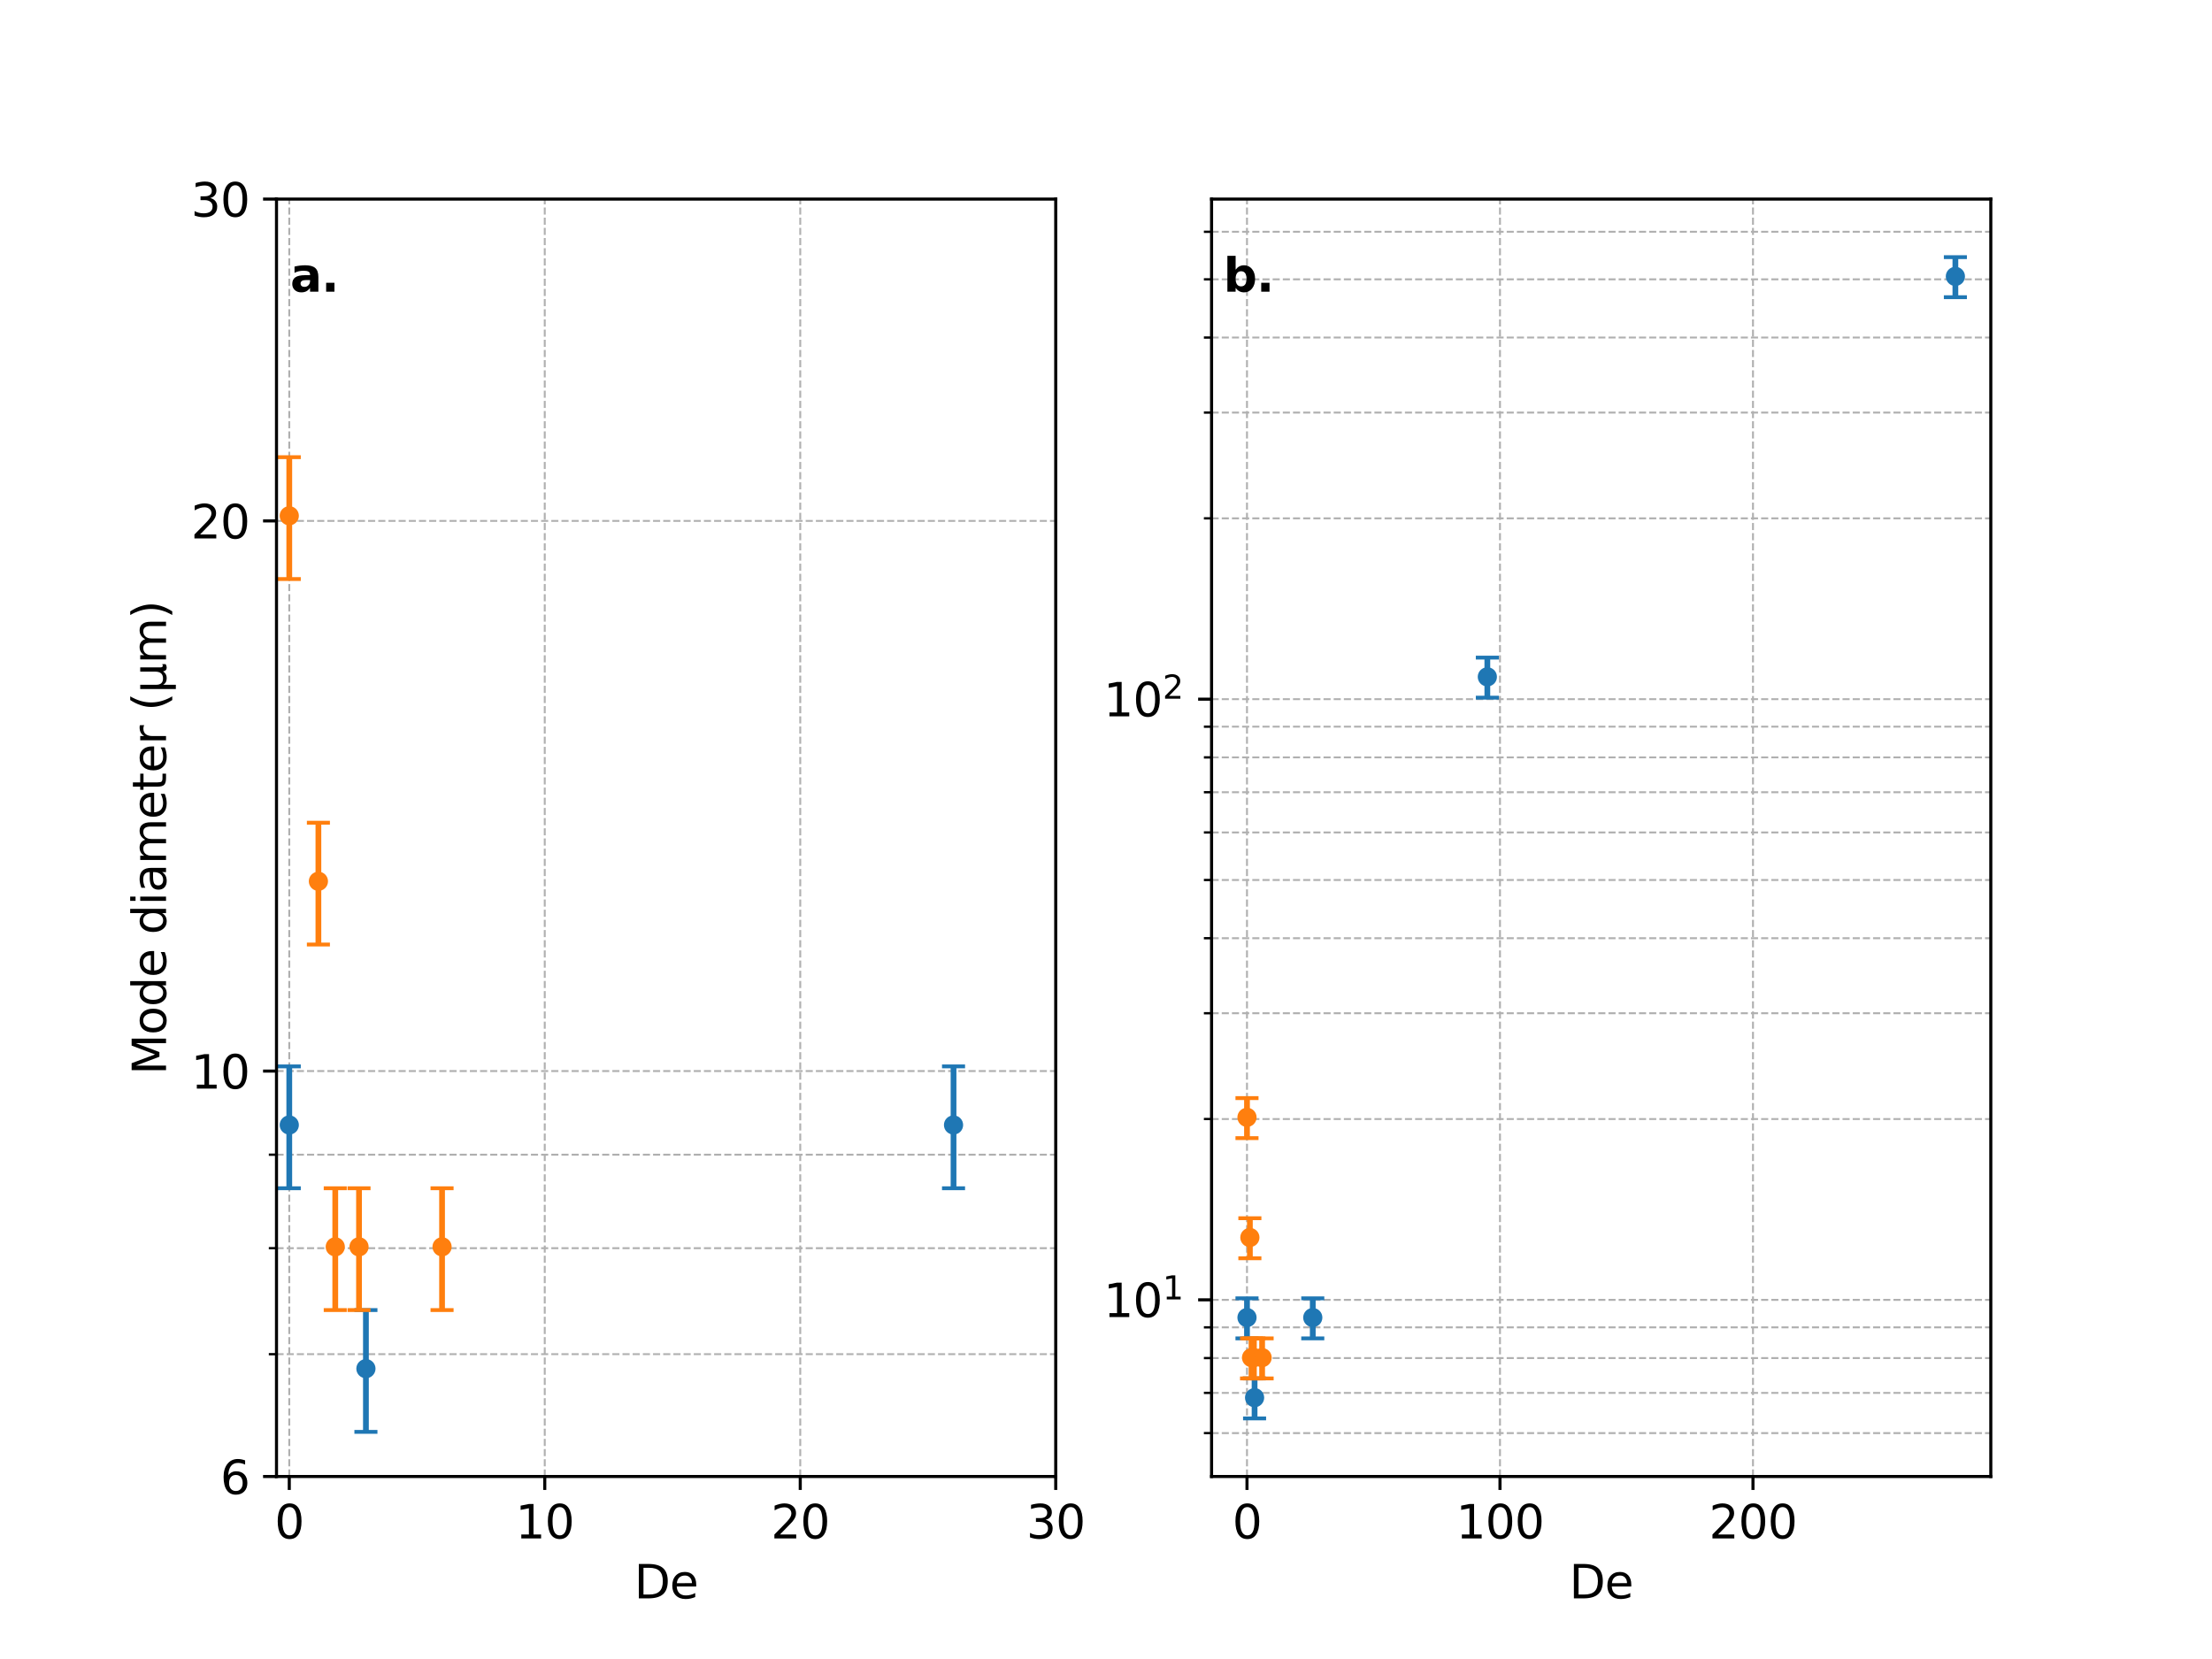 <?xml version="1.0" encoding="utf-8" standalone="no"?>
<!DOCTYPE svg PUBLIC "-//W3C//DTD SVG 1.1//EN"
  "http://www.w3.org/Graphics/SVG/1.1/DTD/svg11.dtd">
<svg xmlns:xlink="http://www.w3.org/1999/xlink" width="576pt" height="432pt" viewBox="0 0 576 432" xmlns="http://www.w3.org/2000/svg" version="1.1">
 <defs>
  <style type="text/css">*{stroke-linejoin: round; stroke-linecap: butt}</style>
 </defs>
 <g id="figure_1">
  <g id="patch_1">
   <path d="M 0 432 
L 576 432 
L 576 0 
L 0 0 
z
" style="fill: #ffffff"/>
  </g>
  <g id="axes_1">
   <g id="patch_2">
    <path d="M 72 384.48 
L 274.909 384.48 
L 274.909 51.84 
L 72 51.84 
z
" style="fill: #ffffff"/>
   </g>
   <g id="matplotlib.axis_1">
    <g id="xtick_1">
     <g id="line2d_1">
      <path d="M 75.326 384.48 
L 75.326 51.84 
" clip-path="url(#p248f2dc3cc)" style="fill: none; stroke-dasharray: 1.85,0.8; stroke-dashoffset: 0; stroke: #b0b0b0; stroke-width: 0.5"/>
     </g>
     <g id="line2d_2">
      <defs>
       <path id="m78e8b7f0aa" d="M 0 0 
L 0 3.5 
" style="stroke: #000000; stroke-width: 0.8"/>
      </defs>
      <g>
       <use xlink:href="#m78e8b7f0aa" x="75.326" y="384.48" style="stroke: #000000; stroke-width: 0.8"/>
      </g>
     </g>
     <g id="text_1">
      <!-- 0 -->
      <g transform="translate(71.509 400.598) scale(0.12 -0.12)">
       <defs>
        <path id="DejaVuSans-30" d="M 2034 4250 
Q 1547 4250 1301 3770 
Q 1056 3291 1056 2328 
Q 1056 1369 1301 889 
Q 1547 409 2034 409 
Q 2525 409 2770 889 
Q 3016 1369 3016 2328 
Q 3016 3291 2770 3770 
Q 2525 4250 2034 4250 
z
M 2034 4750 
Q 2819 4750 3233 4129 
Q 3647 3509 3647 2328 
Q 3647 1150 3233 529 
Q 2819 -91 2034 -91 
Q 1250 -91 836 529 
Q 422 1150 422 2328 
Q 422 3509 836 4129 
Q 1250 4750 2034 4750 
z
" transform="scale(0.016)"/>
       </defs>
       <use xlink:href="#DejaVuSans-30"/>
      </g>
     </g>
    </g>
    <g id="xtick_2">
     <g id="line2d_3">
      <path d="M 141.854 384.48 
L 141.854 51.84 
" clip-path="url(#p248f2dc3cc)" style="fill: none; stroke-dasharray: 1.85,0.8; stroke-dashoffset: 0; stroke: #b0b0b0; stroke-width: 0.5"/>
     </g>
     <g id="line2d_4">
      <g>
       <use xlink:href="#m78e8b7f0aa" x="141.854" y="384.48" style="stroke: #000000; stroke-width: 0.8"/>
      </g>
     </g>
     <g id="text_2">
      <!-- 10 -->
      <g transform="translate(134.219 400.598) scale(0.12 -0.12)">
       <defs>
        <path id="DejaVuSans-31" d="M 794 531 
L 1825 531 
L 1825 4091 
L 703 3866 
L 703 4441 
L 1819 4666 
L 2450 4666 
L 2450 531 
L 3481 531 
L 3481 0 
L 794 0 
L 794 531 
z
" transform="scale(0.016)"/>
       </defs>
       <use xlink:href="#DejaVuSans-31"/>
       <use xlink:href="#DejaVuSans-30" transform="translate(63.623 0)"/>
      </g>
     </g>
    </g>
    <g id="xtick_3">
     <g id="line2d_5">
      <path d="M 208.382 384.48 
L 208.382 51.84 
" clip-path="url(#p248f2dc3cc)" style="fill: none; stroke-dasharray: 1.85,0.8; stroke-dashoffset: 0; stroke: #b0b0b0; stroke-width: 0.5"/>
     </g>
     <g id="line2d_6">
      <g>
       <use xlink:href="#m78e8b7f0aa" x="208.382" y="384.48" style="stroke: #000000; stroke-width: 0.8"/>
      </g>
     </g>
     <g id="text_3">
      <!-- 20 -->
      <g transform="translate(200.747 400.598) scale(0.12 -0.12)">
       <defs>
        <path id="DejaVuSans-32" d="M 1228 531 
L 3431 531 
L 3431 0 
L 469 0 
L 469 531 
Q 828 903 1448 1529 
Q 2069 2156 2228 2338 
Q 2531 2678 2651 2914 
Q 2772 3150 2772 3378 
Q 2772 3750 2511 3984 
Q 2250 4219 1831 4219 
Q 1534 4219 1204 4116 
Q 875 4013 500 3803 
L 500 4441 
Q 881 4594 1212 4672 
Q 1544 4750 1819 4750 
Q 2544 4750 2975 4387 
Q 3406 4025 3406 3419 
Q 3406 3131 3298 2873 
Q 3191 2616 2906 2266 
Q 2828 2175 2409 1742 
Q 1991 1309 1228 531 
z
" transform="scale(0.016)"/>
       </defs>
       <use xlink:href="#DejaVuSans-32"/>
       <use xlink:href="#DejaVuSans-30" transform="translate(63.623 0)"/>
      </g>
     </g>
    </g>
    <g id="xtick_4">
     <g id="line2d_7">
      <path d="M 274.909 384.48 
L 274.909 51.84 
" clip-path="url(#p248f2dc3cc)" style="fill: none; stroke-dasharray: 1.85,0.8; stroke-dashoffset: 0; stroke: #b0b0b0; stroke-width: 0.5"/>
     </g>
     <g id="line2d_8">
      <g>
       <use xlink:href="#m78e8b7f0aa" x="274.909" y="384.48" style="stroke: #000000; stroke-width: 0.8"/>
      </g>
     </g>
     <g id="text_4">
      <!-- 30 -->
      <g transform="translate(267.274 400.598) scale(0.12 -0.12)">
       <defs>
        <path id="DejaVuSans-33" d="M 2597 2516 
Q 3050 2419 3304 2112 
Q 3559 1806 3559 1356 
Q 3559 666 3084 287 
Q 2609 -91 1734 -91 
Q 1441 -91 1130 -33 
Q 819 25 488 141 
L 488 750 
Q 750 597 1062 519 
Q 1375 441 1716 441 
Q 2309 441 2620 675 
Q 2931 909 2931 1356 
Q 2931 1769 2642 2001 
Q 2353 2234 1838 2234 
L 1294 2234 
L 1294 2753 
L 1863 2753 
Q 2328 2753 2575 2939 
Q 2822 3125 2822 3475 
Q 2822 3834 2567 4026 
Q 2313 4219 1838 4219 
Q 1578 4219 1281 4162 
Q 984 4106 628 3988 
L 628 4550 
Q 988 4650 1302 4700 
Q 1616 4750 1894 4750 
Q 2613 4750 3031 4423 
Q 3450 4097 3450 3541 
Q 3450 3153 3228 2886 
Q 3006 2619 2597 2516 
z
" transform="scale(0.016)"/>
       </defs>
       <use xlink:href="#DejaVuSans-33"/>
       <use xlink:href="#DejaVuSans-30" transform="translate(63.623 0)"/>
      </g>
     </g>
    </g>
    <g id="text_5">
     <!-- De -->
     <g transform="translate(165.143 416.212) scale(0.12 -0.12)">
      <defs>
       <path id="DejaVuSans-44" d="M 1259 4147 
L 1259 519 
L 2022 519 
Q 2988 519 3436 956 
Q 3884 1394 3884 2338 
Q 3884 3275 3436 3711 
Q 2988 4147 2022 4147 
L 1259 4147 
z
M 628 4666 
L 1925 4666 
Q 3281 4666 3915 4102 
Q 4550 3538 4550 2338 
Q 4550 1131 3912 565 
Q 3275 0 1925 0 
L 628 0 
L 628 4666 
z
" transform="scale(0.016)"/>
       <path id="DejaVuSans-65" d="M 3597 1894 
L 3597 1613 
L 953 1613 
Q 991 1019 1311 708 
Q 1631 397 2203 397 
Q 2534 397 2845 478 
Q 3156 559 3463 722 
L 3463 178 
Q 3153 47 2828 -22 
Q 2503 -91 2169 -91 
Q 1331 -91 842 396 
Q 353 884 353 1716 
Q 353 2575 817 3079 
Q 1281 3584 2069 3584 
Q 2775 3584 3186 3129 
Q 3597 2675 3597 1894 
z
M 3022 2063 
Q 3016 2534 2758 2815 
Q 2500 3097 2075 3097 
Q 1594 3097 1305 2825 
Q 1016 2553 972 2059 
L 3022 2063 
z
" transform="scale(0.016)"/>
      </defs>
      <use xlink:href="#DejaVuSans-44"/>
      <use xlink:href="#DejaVuSans-65" transform="translate(77.002 0)"/>
     </g>
    </g>
   </g>
   <g id="matplotlib.axis_2">
    <g id="ytick_1">
     <g id="line2d_9">
      <path d="M 72 384.48 
L 274.909 384.48 
" clip-path="url(#p248f2dc3cc)" style="fill: none; stroke-dasharray: 1.85,0.8; stroke-dashoffset: 0; stroke: #b0b0b0; stroke-width: 0.5"/>
     </g>
     <g id="line2d_10">
      <defs>
       <path id="ma572a37e58" d="M 0 0 
L -3.5 0 
" style="stroke: #000000; stroke-width: 0.8"/>
      </defs>
      <g>
       <use xlink:href="#ma572a37e58" x="72" y="384.48" style="stroke: #000000; stroke-width: 0.8"/>
      </g>
     </g>
     <g id="text_6">
      <!-- 6 -->
      <g transform="translate(57.365 389.039) scale(0.12 -0.12)">
       <defs>
        <path id="DejaVuSans-36" d="M 2113 2584 
Q 1688 2584 1439 2293 
Q 1191 2003 1191 1497 
Q 1191 994 1439 701 
Q 1688 409 2113 409 
Q 2538 409 2786 701 
Q 3034 994 3034 1497 
Q 3034 2003 2786 2293 
Q 2538 2584 2113 2584 
z
M 3366 4563 
L 3366 3988 
Q 3128 4100 2886 4159 
Q 2644 4219 2406 4219 
Q 1781 4219 1451 3797 
Q 1122 3375 1075 2522 
Q 1259 2794 1537 2939 
Q 1816 3084 2150 3084 
Q 2853 3084 3261 2657 
Q 3669 2231 3669 1497 
Q 3669 778 3244 343 
Q 2819 -91 2113 -91 
Q 1303 -91 875 529 
Q 447 1150 447 2328 
Q 447 3434 972 4092 
Q 1497 4750 2381 4750 
Q 2619 4750 2861 4703 
Q 3103 4656 3366 4563 
z
" transform="scale(0.016)"/>
       </defs>
       <use xlink:href="#DejaVuSans-36"/>
      </g>
     </g>
    </g>
    <g id="ytick_2">
     <g id="line2d_11">
      <path d="M 72 278.902 
L 274.909 278.902 
" clip-path="url(#p248f2dc3cc)" style="fill: none; stroke-dasharray: 1.85,0.8; stroke-dashoffset: 0; stroke: #b0b0b0; stroke-width: 0.5"/>
     </g>
     <g id="line2d_12">
      <g>
       <use xlink:href="#ma572a37e58" x="72" y="278.902" style="stroke: #000000; stroke-width: 0.8"/>
      </g>
     </g>
     <g id="text_7">
      <!-- 10 -->
      <g transform="translate(49.73 283.461) scale(0.12 -0.12)">
       <use xlink:href="#DejaVuSans-31"/>
       <use xlink:href="#DejaVuSans-30" transform="translate(63.623 0)"/>
      </g>
     </g>
    </g>
    <g id="ytick_3">
     <g id="line2d_13">
      <path d="M 72 135.642 
L 274.909 135.642 
" clip-path="url(#p248f2dc3cc)" style="fill: none; stroke-dasharray: 1.85,0.8; stroke-dashoffset: 0; stroke: #b0b0b0; stroke-width: 0.5"/>
     </g>
     <g id="line2d_14">
      <g>
       <use xlink:href="#ma572a37e58" x="72" y="135.642" style="stroke: #000000; stroke-width: 0.8"/>
      </g>
     </g>
     <g id="text_8">
      <!-- 20 -->
      <g transform="translate(49.73 140.201) scale(0.12 -0.12)">
       <use xlink:href="#DejaVuSans-32"/>
       <use xlink:href="#DejaVuSans-30" transform="translate(63.623 0)"/>
      </g>
     </g>
    </g>
    <g id="ytick_4">
     <g id="line2d_15">
      <path d="M 72 51.84 
L 274.909 51.84 
" clip-path="url(#p248f2dc3cc)" style="fill: none; stroke-dasharray: 1.85,0.8; stroke-dashoffset: 0; stroke: #b0b0b0; stroke-width: 0.5"/>
     </g>
     <g id="line2d_16">
      <g>
       <use xlink:href="#ma572a37e58" x="72" y="51.84" style="stroke: #000000; stroke-width: 0.8"/>
      </g>
     </g>
     <g id="text_9">
      <!-- 30 -->
      <g transform="translate(49.73 56.399) scale(0.12 -0.12)">
       <use xlink:href="#DejaVuSans-33"/>
       <use xlink:href="#DejaVuSans-30" transform="translate(63.623 0)"/>
      </g>
     </g>
    </g>
    <g id="ytick_5">
     <g id="line2d_17">
      <path d="M 72 352.62 
L 274.909 352.62 
" clip-path="url(#p248f2dc3cc)" style="fill: none; stroke-dasharray: 1.85,0.8; stroke-dashoffset: 0; stroke: #b0b0b0; stroke-width: 0.5"/>
     </g>
     <g id="line2d_18">
      <defs>
       <path id="m9526a0b7e2" d="M 0 0 
L -2 0 
" style="stroke: #000000; stroke-width: 0.6"/>
      </defs>
      <g>
       <use xlink:href="#m9526a0b7e2" x="72" y="352.62" style="stroke: #000000; stroke-width: 0.6"/>
      </g>
     </g>
    </g>
    <g id="ytick_6">
     <g id="line2d_19">
      <path d="M 72 325.022 
L 274.909 325.022 
" clip-path="url(#p248f2dc3cc)" style="fill: none; stroke-dasharray: 1.85,0.8; stroke-dashoffset: 0; stroke: #b0b0b0; stroke-width: 0.5"/>
     </g>
     <g id="line2d_20">
      <g>
       <use xlink:href="#m9526a0b7e2" x="72" y="325.022" style="stroke: #000000; stroke-width: 0.6"/>
      </g>
     </g>
    </g>
    <g id="ytick_7">
     <g id="line2d_21">
      <path d="M 72 300.678 
L 274.909 300.678 
" clip-path="url(#p248f2dc3cc)" style="fill: none; stroke-dasharray: 1.85,0.8; stroke-dashoffset: 0; stroke: #b0b0b0; stroke-width: 0.5"/>
     </g>
     <g id="line2d_22">
      <g>
       <use xlink:href="#m9526a0b7e2" x="72" y="300.678" style="stroke: #000000; stroke-width: 0.6"/>
      </g>
     </g>
    </g>
    <g id="text_10">
     <!-- Mode diameter (μm) -->
     <g transform="translate(43.234 279.866) rotate(-90) scale(0.12 -0.12)">
      <defs>
       <path id="DejaVuSans-4d" d="M 628 4666 
L 1569 4666 
L 2759 1491 
L 3956 4666 
L 4897 4666 
L 4897 0 
L 4281 0 
L 4281 4097 
L 3078 897 
L 2444 897 
L 1241 4097 
L 1241 0 
L 628 0 
L 628 4666 
z
" transform="scale(0.016)"/>
       <path id="DejaVuSans-6f" d="M 1959 3097 
Q 1497 3097 1228 2736 
Q 959 2375 959 1747 
Q 959 1119 1226 758 
Q 1494 397 1959 397 
Q 2419 397 2687 759 
Q 2956 1122 2956 1747 
Q 2956 2369 2687 2733 
Q 2419 3097 1959 3097 
z
M 1959 3584 
Q 2709 3584 3137 3096 
Q 3566 2609 3566 1747 
Q 3566 888 3137 398 
Q 2709 -91 1959 -91 
Q 1206 -91 779 398 
Q 353 888 353 1747 
Q 353 2609 779 3096 
Q 1206 3584 1959 3584 
z
" transform="scale(0.016)"/>
       <path id="DejaVuSans-64" d="M 2906 2969 
L 2906 4863 
L 3481 4863 
L 3481 0 
L 2906 0 
L 2906 525 
Q 2725 213 2448 61 
Q 2172 -91 1784 -91 
Q 1150 -91 751 415 
Q 353 922 353 1747 
Q 353 2572 751 3078 
Q 1150 3584 1784 3584 
Q 2172 3584 2448 3432 
Q 2725 3281 2906 2969 
z
M 947 1747 
Q 947 1113 1208 752 
Q 1469 391 1925 391 
Q 2381 391 2643 752 
Q 2906 1113 2906 1747 
Q 2906 2381 2643 2742 
Q 2381 3103 1925 3103 
Q 1469 3103 1208 2742 
Q 947 2381 947 1747 
z
" transform="scale(0.016)"/>
       <path id="DejaVuSans-20" transform="scale(0.016)"/>
       <path id="DejaVuSans-69" d="M 603 3500 
L 1178 3500 
L 1178 0 
L 603 0 
L 603 3500 
z
M 603 4863 
L 1178 4863 
L 1178 4134 
L 603 4134 
L 603 4863 
z
" transform="scale(0.016)"/>
       <path id="DejaVuSans-61" d="M 2194 1759 
Q 1497 1759 1228 1600 
Q 959 1441 959 1056 
Q 959 750 1161 570 
Q 1363 391 1709 391 
Q 2188 391 2477 730 
Q 2766 1069 2766 1631 
L 2766 1759 
L 2194 1759 
z
M 3341 1997 
L 3341 0 
L 2766 0 
L 2766 531 
Q 2569 213 2275 61 
Q 1981 -91 1556 -91 
Q 1019 -91 701 211 
Q 384 513 384 1019 
Q 384 1609 779 1909 
Q 1175 2209 1959 2209 
L 2766 2209 
L 2766 2266 
Q 2766 2663 2505 2880 
Q 2244 3097 1772 3097 
Q 1472 3097 1187 3025 
Q 903 2953 641 2809 
L 641 3341 
Q 956 3463 1253 3523 
Q 1550 3584 1831 3584 
Q 2591 3584 2966 3190 
Q 3341 2797 3341 1997 
z
" transform="scale(0.016)"/>
       <path id="DejaVuSans-6d" d="M 3328 2828 
Q 3544 3216 3844 3400 
Q 4144 3584 4550 3584 
Q 5097 3584 5394 3201 
Q 5691 2819 5691 2113 
L 5691 0 
L 5113 0 
L 5113 2094 
Q 5113 2597 4934 2840 
Q 4756 3084 4391 3084 
Q 3944 3084 3684 2787 
Q 3425 2491 3425 1978 
L 3425 0 
L 2847 0 
L 2847 2094 
Q 2847 2600 2669 2842 
Q 2491 3084 2119 3084 
Q 1678 3084 1418 2786 
Q 1159 2488 1159 1978 
L 1159 0 
L 581 0 
L 581 3500 
L 1159 3500 
L 1159 2956 
Q 1356 3278 1631 3431 
Q 1906 3584 2284 3584 
Q 2666 3584 2933 3390 
Q 3200 3197 3328 2828 
z
" transform="scale(0.016)"/>
       <path id="DejaVuSans-74" d="M 1172 4494 
L 1172 3500 
L 2356 3500 
L 2356 3053 
L 1172 3053 
L 1172 1153 
Q 1172 725 1289 603 
Q 1406 481 1766 481 
L 2356 481 
L 2356 0 
L 1766 0 
Q 1100 0 847 248 
Q 594 497 594 1153 
L 594 3053 
L 172 3053 
L 172 3500 
L 594 3500 
L 594 4494 
L 1172 4494 
z
" transform="scale(0.016)"/>
       <path id="DejaVuSans-72" d="M 2631 2963 
Q 2534 3019 2420 3045 
Q 2306 3072 2169 3072 
Q 1681 3072 1420 2755 
Q 1159 2438 1159 1844 
L 1159 0 
L 581 0 
L 581 3500 
L 1159 3500 
L 1159 2956 
Q 1341 3275 1631 3429 
Q 1922 3584 2338 3584 
Q 2397 3584 2469 3576 
Q 2541 3569 2628 3553 
L 2631 2963 
z
" transform="scale(0.016)"/>
       <path id="DejaVuSans-28" d="M 1984 4856 
Q 1566 4138 1362 3434 
Q 1159 2731 1159 2009 
Q 1159 1288 1364 580 
Q 1569 -128 1984 -844 
L 1484 -844 
Q 1016 -109 783 600 
Q 550 1309 550 2009 
Q 550 2706 781 3412 
Q 1013 4119 1484 4856 
L 1984 4856 
z
" transform="scale(0.016)"/>
       <path id="DejaVuSans-3bc" d="M 544 -1331 
L 544 3500 
L 1119 3500 
L 1119 1325 
Q 1119 872 1334 640 
Q 1550 409 1972 409 
Q 2434 409 2667 671 
Q 2900 934 2900 1459 
L 2900 3500 
L 3475 3500 
L 3475 806 
Q 3475 619 3529 530 
Q 3584 441 3700 441 
Q 3728 441 3778 458 
Q 3828 475 3916 513 
L 3916 50 
Q 3788 -22 3673 -56 
Q 3559 -91 3450 -91 
Q 3234 -91 3106 31 
Q 2978 153 2931 403 
Q 2775 156 2548 32 
Q 2322 -91 2016 -91 
Q 1697 -91 1473 31 
Q 1250 153 1119 397 
L 1119 -1331 
L 544 -1331 
z
" transform="scale(0.016)"/>
       <path id="DejaVuSans-29" d="M 513 4856 
L 1013 4856 
Q 1481 4119 1714 3412 
Q 1947 2706 1947 2009 
Q 1947 1309 1714 600 
Q 1481 -109 1013 -844 
L 513 -844 
Q 928 -128 1133 580 
Q 1338 1288 1338 2009 
Q 1338 2731 1133 3434 
Q 928 4138 513 4856 
z
" transform="scale(0.016)"/>
      </defs>
      <use xlink:href="#DejaVuSans-4d"/>
      <use xlink:href="#DejaVuSans-6f" transform="translate(86.279 0)"/>
      <use xlink:href="#DejaVuSans-64" transform="translate(147.461 0)"/>
      <use xlink:href="#DejaVuSans-65" transform="translate(210.938 0)"/>
      <use xlink:href="#DejaVuSans-20" transform="translate(272.461 0)"/>
      <use xlink:href="#DejaVuSans-64" transform="translate(304.248 0)"/>
      <use xlink:href="#DejaVuSans-69" transform="translate(367.725 0)"/>
      <use xlink:href="#DejaVuSans-61" transform="translate(395.508 0)"/>
      <use xlink:href="#DejaVuSans-6d" transform="translate(456.787 0)"/>
      <use xlink:href="#DejaVuSans-65" transform="translate(554.199 0)"/>
      <use xlink:href="#DejaVuSans-74" transform="translate(615.723 0)"/>
      <use xlink:href="#DejaVuSans-65" transform="translate(654.932 0)"/>
      <use xlink:href="#DejaVuSans-72" transform="translate(716.455 0)"/>
      <use xlink:href="#DejaVuSans-20" transform="translate(757.568 0)"/>
      <use xlink:href="#DejaVuSans-28" transform="translate(789.355 0)"/>
      <use xlink:href="#DejaVuSans-3bc" transform="translate(828.369 0)"/>
      <use xlink:href="#DejaVuSans-6d" transform="translate(891.992 0)"/>
      <use xlink:href="#DejaVuSans-29" transform="translate(989.404 0)"/>
     </g>
    </g>
   </g>
   <g id="LineCollection_1">
    <path d="M 95.285 372.86 
L 95.285 341.142 
" clip-path="url(#p248f2dc3cc)" style="fill: none; stroke: #1f77b4; stroke-width: 1.5"/>
    <path d="M 248.298 309.414 
L 248.298 277.686 
" clip-path="url(#p248f2dc3cc)" style="fill: none; stroke: #1f77b4; stroke-width: 1.5"/>
    <path clip-path="url(#p248f2dc3cc)" style="fill: none; stroke: #1f77b4; stroke-width: 1.5"/>
    <path clip-path="url(#p248f2dc3cc)" style="fill: none; stroke: #1f77b4; stroke-width: 1.5"/>
    <path d="M 75.326 309.414 
L 75.326 277.686 
" clip-path="url(#p248f2dc3cc)" style="fill: none; stroke: #1f77b4; stroke-width: 1.5"/>
   </g>
   <g id="line2d_23">
    <defs>
     <path id="m24ae3e9558" d="M 3 0 
L -3 -0 
" style="stroke: #1f77b4"/>
    </defs>
    <g clip-path="url(#p248f2dc3cc)">
     <use xlink:href="#m24ae3e9558" x="95.285" y="372.86" style="fill: #1f77b4; stroke: #1f77b4"/>
     <use xlink:href="#m24ae3e9558" x="248.298" y="309.414" style="fill: #1f77b4; stroke: #1f77b4"/>
     <use xlink:href="#m24ae3e9558" x="529" y="-1" style="fill: #1f77b4; stroke: #1f77b4"/>
     <use xlink:href="#m24ae3e9558" x="776.301" y="-1" style="fill: #1f77b4; stroke: #1f77b4"/>
     <use xlink:href="#m24ae3e9558" x="75.326" y="309.414" style="fill: #1f77b4; stroke: #1f77b4"/>
    </g>
   </g>
   <g id="line2d_24">
    <g clip-path="url(#p248f2dc3cc)">
     <use xlink:href="#m24ae3e9558" x="95.285" y="341.142" style="fill: #1f77b4; stroke: #1f77b4"/>
     <use xlink:href="#m24ae3e9558" x="248.298" y="277.686" style="fill: #1f77b4; stroke: #1f77b4"/>
     <use xlink:href="#m24ae3e9558" x="500.31" y="-1" style="fill: #1f77b4; stroke: #1f77b4"/>
     <use xlink:href="#m24ae3e9558" x="704.654" y="-1" style="fill: #1f77b4; stroke: #1f77b4"/>
     <use xlink:href="#m24ae3e9558" x="75.326" y="277.686" style="fill: #1f77b4; stroke: #1f77b4"/>
    </g>
   </g>
   <g id="LineCollection_2">
    <path d="M 82.911 245.958 
L 82.911 214.229 
" clip-path="url(#p248f2dc3cc)" style="fill: none; stroke: #ff7f0e; stroke-width: 1.5"/>
    <path d="M 87.301 341.142 
L 87.301 309.414 
" clip-path="url(#p248f2dc3cc)" style="fill: none; stroke: #ff7f0e; stroke-width: 1.5"/>
    <path d="M 93.488 341.142 
L 93.488 309.414 
" clip-path="url(#p248f2dc3cc)" style="fill: none; stroke: #ff7f0e; stroke-width: 1.5"/>
    <path d="M 115.11 341.142 
L 115.11 309.414 
" clip-path="url(#p248f2dc3cc)" style="fill: none; stroke: #ff7f0e; stroke-width: 1.5"/>
    <path d="M 75.326 150.777 
L 75.326 119.052 
" clip-path="url(#p248f2dc3cc)" style="fill: none; stroke: #ff7f0e; stroke-width: 1.5"/>
   </g>
   <g id="line2d_25">
    <defs>
     <path id="m44cf817352" d="M 3 0 
L -3 -0 
" style="stroke: #ff7f0e"/>
    </defs>
    <g clip-path="url(#p248f2dc3cc)">
     <use xlink:href="#m44cf817352" x="82.911" y="245.958" style="fill: #ff7f0e; stroke: #ff7f0e"/>
     <use xlink:href="#m44cf817352" x="87.301" y="341.142" style="fill: #ff7f0e; stroke: #ff7f0e"/>
     <use xlink:href="#m44cf817352" x="93.488" y="341.142" style="fill: #ff7f0e; stroke: #ff7f0e"/>
     <use xlink:href="#m44cf817352" x="115.11" y="341.142" style="fill: #ff7f0e; stroke: #ff7f0e"/>
     <use xlink:href="#m44cf817352" x="75.326" y="150.777" style="fill: #ff7f0e; stroke: #ff7f0e"/>
    </g>
   </g>
   <g id="line2d_26">
    <g clip-path="url(#p248f2dc3cc)">
     <use xlink:href="#m44cf817352" x="82.911" y="214.229" style="fill: #ff7f0e; stroke: #ff7f0e"/>
     <use xlink:href="#m44cf817352" x="87.301" y="309.414" style="fill: #ff7f0e; stroke: #ff7f0e"/>
     <use xlink:href="#m44cf817352" x="93.488" y="309.414" style="fill: #ff7f0e; stroke: #ff7f0e"/>
     <use xlink:href="#m44cf817352" x="115.11" y="309.414" style="fill: #ff7f0e; stroke: #ff7f0e"/>
     <use xlink:href="#m44cf817352" x="75.326" y="119.052" style="fill: #ff7f0e; stroke: #ff7f0e"/>
    </g>
   </g>
   <g id="line2d_27">
    <defs>
     <path id="m28f75a605f" d="M 0 2 
C 0.53 2 1.039 1.789 1.414 1.414 
C 1.789 1.039 2 0.53 2 0 
C 2 -0.53 1.789 -1.039 1.414 -1.414 
C 1.039 -1.789 0.53 -2 0 -2 
C -0.53 -2 -1.039 -1.789 -1.414 -1.414 
C -1.789 -1.039 -2 -0.53 -2 0 
C -2 0.53 -1.789 1.039 -1.414 1.414 
C -1.039 1.789 -0.53 2 0 2 
z
" style="stroke: #1f77b4"/>
    </defs>
    <g clip-path="url(#p248f2dc3cc)">
     <use xlink:href="#m28f75a605f" x="95.285" y="356.393" style="fill: #1f77b4; stroke: #1f77b4"/>
     <use xlink:href="#m28f75a605f" x="248.298" y="292.942" style="fill: #1f77b4; stroke: #1f77b4"/>
     <use xlink:href="#m28f75a605f" x="514.105" y="-1" style="fill: #1f77b4; stroke: #1f77b4"/>
     <use xlink:href="#m28f75a605f" x="739.104" y="-1" style="fill: #1f77b4; stroke: #1f77b4"/>
     <use xlink:href="#m28f75a605f" x="75.326" y="292.942" style="fill: #1f77b4; stroke: #1f77b4"/>
    </g>
   </g>
   <g id="line2d_28">
    <defs>
     <path id="m5bff16946a" d="M 0 2 
C 0.53 2 1.039 1.789 1.414 1.414 
C 1.789 1.039 2 0.53 2 0 
C 2 -0.53 1.789 -1.039 1.414 -1.414 
C 1.039 -1.789 0.53 -2 0 -2 
C -0.53 -2 -1.039 -1.789 -1.414 -1.414 
C -1.789 -1.039 -2 -0.53 -2 0 
C -2 0.53 -1.789 1.039 -1.414 1.414 
C -1.039 1.789 -0.53 2 0 2 
z
" style="stroke: #ff7f0e"/>
    </defs>
    <g clip-path="url(#p248f2dc3cc)">
     <use xlink:href="#m5bff16946a" x="82.911" y="229.486" style="fill: #ff7f0e; stroke: #ff7f0e"/>
     <use xlink:href="#m5bff16946a" x="87.301" y="324.67" style="fill: #ff7f0e; stroke: #ff7f0e"/>
     <use xlink:href="#m5bff16946a" x="93.488" y="324.67" style="fill: #ff7f0e; stroke: #ff7f0e"/>
     <use xlink:href="#m5bff16946a" x="115.11" y="324.67" style="fill: #ff7f0e; stroke: #ff7f0e"/>
     <use xlink:href="#m5bff16946a" x="75.326" y="134.307" style="fill: #ff7f0e; stroke: #ff7f0e"/>
    </g>
   </g>
   <g id="patch_3">
    <path d="M 72 384.48 
L 72 51.84 
" style="fill: none; stroke: #000000; stroke-width: 0.8; stroke-linejoin: miter; stroke-linecap: square"/>
   </g>
   <g id="patch_4">
    <path d="M 274.909 384.48 
L 274.909 51.84 
" style="fill: none; stroke: #000000; stroke-width: 0.8; stroke-linejoin: miter; stroke-linecap: square"/>
   </g>
   <g id="patch_5">
    <path d="M 72 384.48 
L 274.909 384.48 
" style="fill: none; stroke: #000000; stroke-width: 0.8; stroke-linejoin: miter; stroke-linecap: square"/>
   </g>
   <g id="patch_6">
    <path d="M 72 51.84 
L 274.909 51.84 
" style="fill: none; stroke: #000000; stroke-width: 0.8; stroke-linejoin: miter; stroke-linecap: square"/>
   </g>
   <g id="text_11">
    <!-- a. -->
    <g transform="translate(75.576 75.956) scale(0.12 -0.12)">
     <defs>
      <path id="DejaVuSans-Bold-61" d="M 2106 1575 
Q 1756 1575 1579 1456 
Q 1403 1338 1403 1106 
Q 1403 894 1545 773 
Q 1688 653 1941 653 
Q 2256 653 2472 879 
Q 2688 1106 2688 1447 
L 2688 1575 
L 2106 1575 
z
M 3816 1997 
L 3816 0 
L 2688 0 
L 2688 519 
Q 2463 200 2181 54 
Q 1900 -91 1497 -91 
Q 953 -91 614 226 
Q 275 544 275 1050 
Q 275 1666 698 1953 
Q 1122 2241 2028 2241 
L 2688 2241 
L 2688 2328 
Q 2688 2594 2478 2717 
Q 2269 2841 1825 2841 
Q 1466 2841 1156 2769 
Q 847 2697 581 2553 
L 581 3406 
Q 941 3494 1303 3539 
Q 1666 3584 2028 3584 
Q 2975 3584 3395 3211 
Q 3816 2838 3816 1997 
z
" transform="scale(0.016)"/>
      <path id="DejaVuSans-Bold-2e" d="M 653 1209 
L 1778 1209 
L 1778 0 
L 653 0 
L 653 1209 
z
" transform="scale(0.016)"/>
     </defs>
     <use xlink:href="#DejaVuSans-Bold-61"/>
     <use xlink:href="#DejaVuSans-Bold-2e" transform="translate(67.48 0)"/>
    </g>
   </g>
  </g>
  <g id="axes_2">
   <g id="patch_7">
    <path d="M 315.491 384.48 
L 518.4 384.48 
L 518.4 51.84 
L 315.491 51.84 
z
" style="fill: #ffffff"/>
   </g>
   <g id="matplotlib.axis_3">
    <g id="xtick_5">
     <g id="line2d_29">
      <path d="M 324.714 384.48 
L 324.714 51.84 
" clip-path="url(#p96a8cd5dd4)" style="fill: none; stroke-dasharray: 1.85,0.8; stroke-dashoffset: 0; stroke: #b0b0b0; stroke-width: 0.5"/>
     </g>
     <g id="line2d_30">
      <g>
       <use xlink:href="#m78e8b7f0aa" x="324.714" y="384.48" style="stroke: #000000; stroke-width: 0.8"/>
      </g>
     </g>
     <g id="text_12">
      <!-- 0 -->
      <g transform="translate(320.897 400.598) scale(0.12 -0.12)">
       <use xlink:href="#DejaVuSans-30"/>
      </g>
     </g>
    </g>
    <g id="xtick_6">
     <g id="line2d_31">
      <path d="M 390.594 384.48 
L 390.594 51.84 
" clip-path="url(#p96a8cd5dd4)" style="fill: none; stroke-dasharray: 1.85,0.8; stroke-dashoffset: 0; stroke: #b0b0b0; stroke-width: 0.5"/>
     </g>
     <g id="line2d_32">
      <g>
       <use xlink:href="#m78e8b7f0aa" x="390.594" y="384.48" style="stroke: #000000; stroke-width: 0.8"/>
      </g>
     </g>
     <g id="text_13">
      <!-- 100 -->
      <g transform="translate(379.141 400.598) scale(0.12 -0.12)">
       <use xlink:href="#DejaVuSans-31"/>
       <use xlink:href="#DejaVuSans-30" transform="translate(63.623 0)"/>
       <use xlink:href="#DejaVuSans-30" transform="translate(127.246 0)"/>
      </g>
     </g>
    </g>
    <g id="xtick_7">
     <g id="line2d_33">
      <path d="M 456.473 384.48 
L 456.473 51.84 
" clip-path="url(#p96a8cd5dd4)" style="fill: none; stroke-dasharray: 1.85,0.8; stroke-dashoffset: 0; stroke: #b0b0b0; stroke-width: 0.5"/>
     </g>
     <g id="line2d_34">
      <g>
       <use xlink:href="#m78e8b7f0aa" x="456.473" y="384.48" style="stroke: #000000; stroke-width: 0.8"/>
      </g>
     </g>
     <g id="text_14">
      <!-- 200 -->
      <g transform="translate(445.021 400.598) scale(0.12 -0.12)">
       <use xlink:href="#DejaVuSans-32"/>
       <use xlink:href="#DejaVuSans-30" transform="translate(63.623 0)"/>
       <use xlink:href="#DejaVuSans-30" transform="translate(127.246 0)"/>
      </g>
     </g>
    </g>
    <g id="text_15">
     <!-- De -->
     <g transform="translate(408.634 416.212) scale(0.12 -0.12)">
      <use xlink:href="#DejaVuSans-44"/>
      <use xlink:href="#DejaVuSans-65" transform="translate(77.002 0)"/>
     </g>
    </g>
   </g>
   <g id="matplotlib.axis_4">
    <g id="ytick_8">
     <g id="line2d_35">
      <path d="M 315.491 338.479 
L 518.4 338.479 
" clip-path="url(#p96a8cd5dd4)" style="fill: none; stroke-dasharray: 1.85,0.8; stroke-dashoffset: 0; stroke: #b0b0b0; stroke-width: 0.5"/>
     </g>
     <g id="line2d_36">
      <g>
       <use xlink:href="#ma572a37e58" x="315.491" y="338.479" style="stroke: #000000; stroke-width: 0.8"/>
      </g>
     </g>
     <g id="text_16">
      <!-- $\mathdefault{10^{1}}$ -->
      <g transform="translate(287.371 343.038) scale(0.12 -0.12)">
       <use xlink:href="#DejaVuSans-31" transform="translate(0 0.684)"/>
       <use xlink:href="#DejaVuSans-30" transform="translate(63.623 0.684)"/>
       <use xlink:href="#DejaVuSans-31" transform="translate(128.203 38.966) scale(0.7)"/>
      </g>
     </g>
    </g>
    <g id="ytick_9">
     <g id="line2d_37">
      <path d="M 315.491 182.064 
L 518.4 182.064 
" clip-path="url(#p96a8cd5dd4)" style="fill: none; stroke-dasharray: 1.85,0.8; stroke-dashoffset: 0; stroke: #b0b0b0; stroke-width: 0.5"/>
     </g>
     <g id="line2d_38">
      <g>
       <use xlink:href="#ma572a37e58" x="315.491" y="182.064" style="stroke: #000000; stroke-width: 0.8"/>
      </g>
     </g>
     <g id="text_17">
      <!-- $\mathdefault{10^{2}}$ -->
      <g transform="translate(287.371 186.623) scale(0.12 -0.12)">
       <use xlink:href="#DejaVuSans-31" transform="translate(0 0.766)"/>
       <use xlink:href="#DejaVuSans-30" transform="translate(63.623 0.766)"/>
       <use xlink:href="#DejaVuSans-32" transform="translate(128.203 39.047) scale(0.7)"/>
      </g>
     </g>
    </g>
    <g id="ytick_10">
     <g id="line2d_39">
      <path d="M 315.491 373.179 
L 518.4 373.179 
" clip-path="url(#p96a8cd5dd4)" style="fill: none; stroke-dasharray: 1.85,0.8; stroke-dashoffset: 0; stroke: #b0b0b0; stroke-width: 0.5"/>
     </g>
     <g id="line2d_40">
      <g>
       <use xlink:href="#m9526a0b7e2" x="315.491" y="373.179" style="stroke: #000000; stroke-width: 0.6"/>
      </g>
     </g>
    </g>
    <g id="ytick_11">
     <g id="line2d_41">
      <path d="M 315.491 362.708 
L 518.4 362.708 
" clip-path="url(#p96a8cd5dd4)" style="fill: none; stroke-dasharray: 1.85,0.8; stroke-dashoffset: 0; stroke: #b0b0b0; stroke-width: 0.5"/>
     </g>
     <g id="line2d_42">
      <g>
       <use xlink:href="#m9526a0b7e2" x="315.491" y="362.708" style="stroke: #000000; stroke-width: 0.6"/>
      </g>
     </g>
    </g>
    <g id="ytick_12">
     <g id="line2d_43">
      <path d="M 315.491 353.637 
L 518.4 353.637 
" clip-path="url(#p96a8cd5dd4)" style="fill: none; stroke-dasharray: 1.85,0.8; stroke-dashoffset: 0; stroke: #b0b0b0; stroke-width: 0.5"/>
     </g>
     <g id="line2d_44">
      <g>
       <use xlink:href="#m9526a0b7e2" x="315.491" y="353.637" style="stroke: #000000; stroke-width: 0.6"/>
      </g>
     </g>
    </g>
    <g id="ytick_13">
     <g id="line2d_45">
      <path d="M 315.491 345.636 
L 518.4 345.636 
" clip-path="url(#p96a8cd5dd4)" style="fill: none; stroke-dasharray: 1.85,0.8; stroke-dashoffset: 0; stroke: #b0b0b0; stroke-width: 0.5"/>
     </g>
     <g id="line2d_46">
      <g>
       <use xlink:href="#m9526a0b7e2" x="315.491" y="345.636" style="stroke: #000000; stroke-width: 0.6"/>
      </g>
     </g>
    </g>
    <g id="ytick_14">
     <g id="line2d_47">
      <path d="M 315.491 291.393 
L 518.4 291.393 
" clip-path="url(#p96a8cd5dd4)" style="fill: none; stroke-dasharray: 1.85,0.8; stroke-dashoffset: 0; stroke: #b0b0b0; stroke-width: 0.5"/>
     </g>
     <g id="line2d_48">
      <g>
       <use xlink:href="#m9526a0b7e2" x="315.491" y="291.393" style="stroke: #000000; stroke-width: 0.6"/>
      </g>
     </g>
    </g>
    <g id="ytick_15">
     <g id="line2d_49">
      <path d="M 315.491 263.85 
L 518.4 263.85 
" clip-path="url(#p96a8cd5dd4)" style="fill: none; stroke-dasharray: 1.85,0.8; stroke-dashoffset: 0; stroke: #b0b0b0; stroke-width: 0.5"/>
     </g>
     <g id="line2d_50">
      <g>
       <use xlink:href="#m9526a0b7e2" x="315.491" y="263.85" style="stroke: #000000; stroke-width: 0.6"/>
      </g>
     </g>
    </g>
    <g id="ytick_16">
     <g id="line2d_51">
      <path d="M 315.491 244.308 
L 518.4 244.308 
" clip-path="url(#p96a8cd5dd4)" style="fill: none; stroke-dasharray: 1.85,0.8; stroke-dashoffset: 0; stroke: #b0b0b0; stroke-width: 0.5"/>
     </g>
     <g id="line2d_52">
      <g>
       <use xlink:href="#m9526a0b7e2" x="315.491" y="244.308" style="stroke: #000000; stroke-width: 0.6"/>
      </g>
     </g>
    </g>
    <g id="ytick_17">
     <g id="line2d_53">
      <path d="M 315.491 229.15 
L 518.4 229.15 
" clip-path="url(#p96a8cd5dd4)" style="fill: none; stroke-dasharray: 1.85,0.8; stroke-dashoffset: 0; stroke: #b0b0b0; stroke-width: 0.5"/>
     </g>
     <g id="line2d_54">
      <g>
       <use xlink:href="#m9526a0b7e2" x="315.491" y="229.15" style="stroke: #000000; stroke-width: 0.6"/>
      </g>
     </g>
    </g>
    <g id="ytick_18">
     <g id="line2d_55">
      <path d="M 315.491 216.764 
L 518.4 216.764 
" clip-path="url(#p96a8cd5dd4)" style="fill: none; stroke-dasharray: 1.85,0.8; stroke-dashoffset: 0; stroke: #b0b0b0; stroke-width: 0.5"/>
     </g>
     <g id="line2d_56">
      <g>
       <use xlink:href="#m9526a0b7e2" x="315.491" y="216.764" style="stroke: #000000; stroke-width: 0.6"/>
      </g>
     </g>
    </g>
    <g id="ytick_19">
     <g id="line2d_57">
      <path d="M 315.491 206.293 
L 518.4 206.293 
" clip-path="url(#p96a8cd5dd4)" style="fill: none; stroke-dasharray: 1.85,0.8; stroke-dashoffset: 0; stroke: #b0b0b0; stroke-width: 0.5"/>
     </g>
     <g id="line2d_58">
      <g>
       <use xlink:href="#m9526a0b7e2" x="315.491" y="206.293" style="stroke: #000000; stroke-width: 0.6"/>
      </g>
     </g>
    </g>
    <g id="ytick_20">
     <g id="line2d_59">
      <path d="M 315.491 197.222 
L 518.4 197.222 
" clip-path="url(#p96a8cd5dd4)" style="fill: none; stroke-dasharray: 1.85,0.8; stroke-dashoffset: 0; stroke: #b0b0b0; stroke-width: 0.5"/>
     </g>
     <g id="line2d_60">
      <g>
       <use xlink:href="#m9526a0b7e2" x="315.491" y="197.222" style="stroke: #000000; stroke-width: 0.6"/>
      </g>
     </g>
    </g>
    <g id="ytick_21">
     <g id="line2d_61">
      <path d="M 315.491 189.221 
L 518.4 189.221 
" clip-path="url(#p96a8cd5dd4)" style="fill: none; stroke-dasharray: 1.85,0.8; stroke-dashoffset: 0; stroke: #b0b0b0; stroke-width: 0.5"/>
     </g>
     <g id="line2d_62">
      <g>
       <use xlink:href="#m9526a0b7e2" x="315.491" y="189.221" style="stroke: #000000; stroke-width: 0.6"/>
      </g>
     </g>
    </g>
    <g id="ytick_22">
     <g id="line2d_63">
      <path d="M 315.491 134.979 
L 518.4 134.979 
" clip-path="url(#p96a8cd5dd4)" style="fill: none; stroke-dasharray: 1.85,0.8; stroke-dashoffset: 0; stroke: #b0b0b0; stroke-width: 0.5"/>
     </g>
     <g id="line2d_64">
      <g>
       <use xlink:href="#m9526a0b7e2" x="315.491" y="134.979" style="stroke: #000000; stroke-width: 0.6"/>
      </g>
     </g>
    </g>
    <g id="ytick_23">
     <g id="line2d_65">
      <path d="M 315.491 107.435 
L 518.4 107.435 
" clip-path="url(#p96a8cd5dd4)" style="fill: none; stroke-dasharray: 1.85,0.8; stroke-dashoffset: 0; stroke: #b0b0b0; stroke-width: 0.5"/>
     </g>
     <g id="line2d_66">
      <g>
       <use xlink:href="#m9526a0b7e2" x="315.491" y="107.435" style="stroke: #000000; stroke-width: 0.6"/>
      </g>
     </g>
    </g>
    <g id="ytick_24">
     <g id="line2d_67">
      <path d="M 315.491 87.893 
L 518.4 87.893 
" clip-path="url(#p96a8cd5dd4)" style="fill: none; stroke-dasharray: 1.85,0.8; stroke-dashoffset: 0; stroke: #b0b0b0; stroke-width: 0.5"/>
     </g>
     <g id="line2d_68">
      <g>
       <use xlink:href="#m9526a0b7e2" x="315.491" y="87.893" style="stroke: #000000; stroke-width: 0.6"/>
      </g>
     </g>
    </g>
    <g id="ytick_25">
     <g id="line2d_69">
      <path d="M 315.491 72.735 
L 518.4 72.735 
" clip-path="url(#p96a8cd5dd4)" style="fill: none; stroke-dasharray: 1.85,0.8; stroke-dashoffset: 0; stroke: #b0b0b0; stroke-width: 0.5"/>
     </g>
     <g id="line2d_70">
      <g>
       <use xlink:href="#m9526a0b7e2" x="315.491" y="72.735" style="stroke: #000000; stroke-width: 0.6"/>
      </g>
     </g>
    </g>
    <g id="ytick_26">
     <g id="line2d_71">
      <path d="M 315.491 60.35 
L 518.4 60.35 
" clip-path="url(#p96a8cd5dd4)" style="fill: none; stroke-dasharray: 1.85,0.8; stroke-dashoffset: 0; stroke: #b0b0b0; stroke-width: 0.5"/>
     </g>
     <g id="line2d_72">
      <g>
       <use xlink:href="#m9526a0b7e2" x="315.491" y="60.35" style="stroke: #000000; stroke-width: 0.6"/>
      </g>
     </g>
    </g>
   </g>
   <g id="LineCollection_3">
    <path d="M 326.69 369.36 
L 326.69 358.935 
" clip-path="url(#p96a8cd5dd4)" style="fill: none; stroke: #1f77b4; stroke-width: 1.5"/>
    <path d="M 341.843 348.507 
L 341.843 338.079 
" clip-path="url(#p96a8cd5dd4)" style="fill: none; stroke: #1f77b4; stroke-width: 1.5"/>
    <path d="M 387.3 181.664 
L 387.3 171.236 
" clip-path="url(#p96a8cd5dd4)" style="fill: none; stroke: #1f77b4; stroke-width: 1.5"/>
    <path d="M 509.177 77.388 
L 509.177 66.96 
" clip-path="url(#p96a8cd5dd4)" style="fill: none; stroke: #1f77b4; stroke-width: 1.5"/>
    <path d="M 324.714 348.507 
L 324.714 338.079 
" clip-path="url(#p96a8cd5dd4)" style="fill: none; stroke: #1f77b4; stroke-width: 1.5"/>
   </g>
   <g id="line2d_73">
    <g clip-path="url(#p96a8cd5dd4)">
     <use xlink:href="#m24ae3e9558" x="326.69" y="369.36" style="fill: #1f77b4; stroke: #1f77b4"/>
     <use xlink:href="#m24ae3e9558" x="341.843" y="348.507" style="fill: #1f77b4; stroke: #1f77b4"/>
     <use xlink:href="#m24ae3e9558" x="387.3" y="181.664" style="fill: #1f77b4; stroke: #1f77b4"/>
     <use xlink:href="#m24ae3e9558" x="509.177" y="77.388" style="fill: #1f77b4; stroke: #1f77b4"/>
     <use xlink:href="#m24ae3e9558" x="324.714" y="348.507" style="fill: #1f77b4; stroke: #1f77b4"/>
    </g>
   </g>
   <g id="line2d_74">
    <g clip-path="url(#p96a8cd5dd4)">
     <use xlink:href="#m24ae3e9558" x="326.69" y="358.935" style="fill: #1f77b4; stroke: #1f77b4"/>
     <use xlink:href="#m24ae3e9558" x="341.843" y="338.079" style="fill: #1f77b4; stroke: #1f77b4"/>
     <use xlink:href="#m24ae3e9558" x="387.3" y="171.236" style="fill: #1f77b4; stroke: #1f77b4"/>
     <use xlink:href="#m24ae3e9558" x="509.177" y="66.96" style="fill: #1f77b4; stroke: #1f77b4"/>
     <use xlink:href="#m24ae3e9558" x="324.714" y="338.079" style="fill: #1f77b4; stroke: #1f77b4"/>
    </g>
   </g>
   <g id="LineCollection_4">
    <path d="M 325.465 327.651 
L 325.465 317.223 
" clip-path="url(#p96a8cd5dd4)" style="fill: none; stroke: #ff7f0e; stroke-width: 1.5"/>
    <path d="M 325.9 358.935 
L 325.9 348.507 
" clip-path="url(#p96a8cd5dd4)" style="fill: none; stroke: #ff7f0e; stroke-width: 1.5"/>
    <path d="M 326.513 358.935 
L 326.513 348.507 
" clip-path="url(#p96a8cd5dd4)" style="fill: none; stroke: #ff7f0e; stroke-width: 1.5"/>
    <path d="M 328.654 358.935 
L 328.654 348.507 
" clip-path="url(#p96a8cd5dd4)" style="fill: none; stroke: #ff7f0e; stroke-width: 1.5"/>
    <path d="M 324.714 296.368 
L 324.714 285.941 
" clip-path="url(#p96a8cd5dd4)" style="fill: none; stroke: #ff7f0e; stroke-width: 1.5"/>
   </g>
   <g id="line2d_75">
    <g clip-path="url(#p96a8cd5dd4)">
     <use xlink:href="#m44cf817352" x="325.465" y="327.651" style="fill: #ff7f0e; stroke: #ff7f0e"/>
     <use xlink:href="#m44cf817352" x="325.9" y="358.935" style="fill: #ff7f0e; stroke: #ff7f0e"/>
     <use xlink:href="#m44cf817352" x="326.513" y="358.935" style="fill: #ff7f0e; stroke: #ff7f0e"/>
     <use xlink:href="#m44cf817352" x="328.654" y="358.935" style="fill: #ff7f0e; stroke: #ff7f0e"/>
     <use xlink:href="#m44cf817352" x="324.714" y="296.368" style="fill: #ff7f0e; stroke: #ff7f0e"/>
    </g>
   </g>
   <g id="line2d_76">
    <g clip-path="url(#p96a8cd5dd4)">
     <use xlink:href="#m44cf817352" x="325.465" y="317.223" style="fill: #ff7f0e; stroke: #ff7f0e"/>
     <use xlink:href="#m44cf817352" x="325.9" y="348.507" style="fill: #ff7f0e; stroke: #ff7f0e"/>
     <use xlink:href="#m44cf817352" x="326.513" y="348.507" style="fill: #ff7f0e; stroke: #ff7f0e"/>
     <use xlink:href="#m44cf817352" x="328.654" y="348.507" style="fill: #ff7f0e; stroke: #ff7f0e"/>
     <use xlink:href="#m44cf817352" x="324.714" y="285.941" style="fill: #ff7f0e; stroke: #ff7f0e"/>
    </g>
   </g>
   <g id="line2d_77">
    <g clip-path="url(#p96a8cd5dd4)">
     <use xlink:href="#m28f75a605f" x="326.69" y="363.948" style="fill: #1f77b4; stroke: #1f77b4"/>
     <use xlink:href="#m28f75a605f" x="341.843" y="343.093" style="fill: #1f77b4; stroke: #1f77b4"/>
     <use xlink:href="#m28f75a605f" x="387.3" y="176.25" style="fill: #1f77b4; stroke: #1f77b4"/>
     <use xlink:href="#m28f75a605f" x="509.177" y="71.974" style="fill: #1f77b4; stroke: #1f77b4"/>
     <use xlink:href="#m28f75a605f" x="324.714" y="343.093" style="fill: #1f77b4; stroke: #1f77b4"/>
    </g>
   </g>
   <g id="line2d_78">
    <g clip-path="url(#p96a8cd5dd4)">
     <use xlink:href="#m5bff16946a" x="325.465" y="322.237" style="fill: #ff7f0e; stroke: #ff7f0e"/>
     <use xlink:href="#m5bff16946a" x="325.9" y="353.521" style="fill: #ff7f0e; stroke: #ff7f0e"/>
     <use xlink:href="#m5bff16946a" x="326.513" y="353.521" style="fill: #ff7f0e; stroke: #ff7f0e"/>
     <use xlink:href="#m5bff16946a" x="328.654" y="353.521" style="fill: #ff7f0e; stroke: #ff7f0e"/>
     <use xlink:href="#m5bff16946a" x="324.714" y="290.954" style="fill: #ff7f0e; stroke: #ff7f0e"/>
    </g>
   </g>
   <g id="patch_8">
    <path d="M 315.491 384.48 
L 315.491 51.84 
" style="fill: none; stroke: #000000; stroke-width: 0.8; stroke-linejoin: miter; stroke-linecap: square"/>
   </g>
   <g id="patch_9">
    <path d="M 518.4 384.48 
L 518.4 51.84 
" style="fill: none; stroke: #000000; stroke-width: 0.8; stroke-linejoin: miter; stroke-linecap: square"/>
   </g>
   <g id="patch_10">
    <path d="M 315.491 384.48 
L 518.4 384.48 
" style="fill: none; stroke: #000000; stroke-width: 0.8; stroke-linejoin: miter; stroke-linecap: square"/>
   </g>
   <g id="patch_11">
    <path d="M 315.491 51.84 
L 518.4 51.84 
" style="fill: none; stroke: #000000; stroke-width: 0.8; stroke-linejoin: miter; stroke-linecap: square"/>
   </g>
   <g id="text_18">
    <!-- b. -->
    <g transform="translate(318.576 75.956) scale(0.12 -0.12)">
     <defs>
      <path id="DejaVuSans-Bold-62" d="M 2400 722 
Q 2759 722 2948 984 
Q 3138 1247 3138 1747 
Q 3138 2247 2948 2509 
Q 2759 2772 2400 2772 
Q 2041 2772 1848 2508 
Q 1656 2244 1656 1747 
Q 1656 1250 1848 986 
Q 2041 722 2400 722 
z
M 1656 2988 
Q 1888 3294 2169 3439 
Q 2450 3584 2816 3584 
Q 3463 3584 3878 3070 
Q 4294 2556 4294 1747 
Q 4294 938 3878 423 
Q 3463 -91 2816 -91 
Q 2450 -91 2169 54 
Q 1888 200 1656 506 
L 1656 0 
L 538 0 
L 538 4863 
L 1656 4863 
L 1656 2988 
z
" transform="scale(0.016)"/>
     </defs>
     <use xlink:href="#DejaVuSans-Bold-62"/>
     <use xlink:href="#DejaVuSans-Bold-2e" transform="translate(71.582 0)"/>
    </g>
   </g>
  </g>
 </g>
 <defs>
  <clipPath id="p248f2dc3cc">
   <rect x="72" y="51.84" width="202.909" height="332.64"/>
  </clipPath>
  <clipPath id="p96a8cd5dd4">
   <rect x="315.491" y="51.84" width="202.909" height="332.64"/>
  </clipPath>
 </defs>
</svg>
